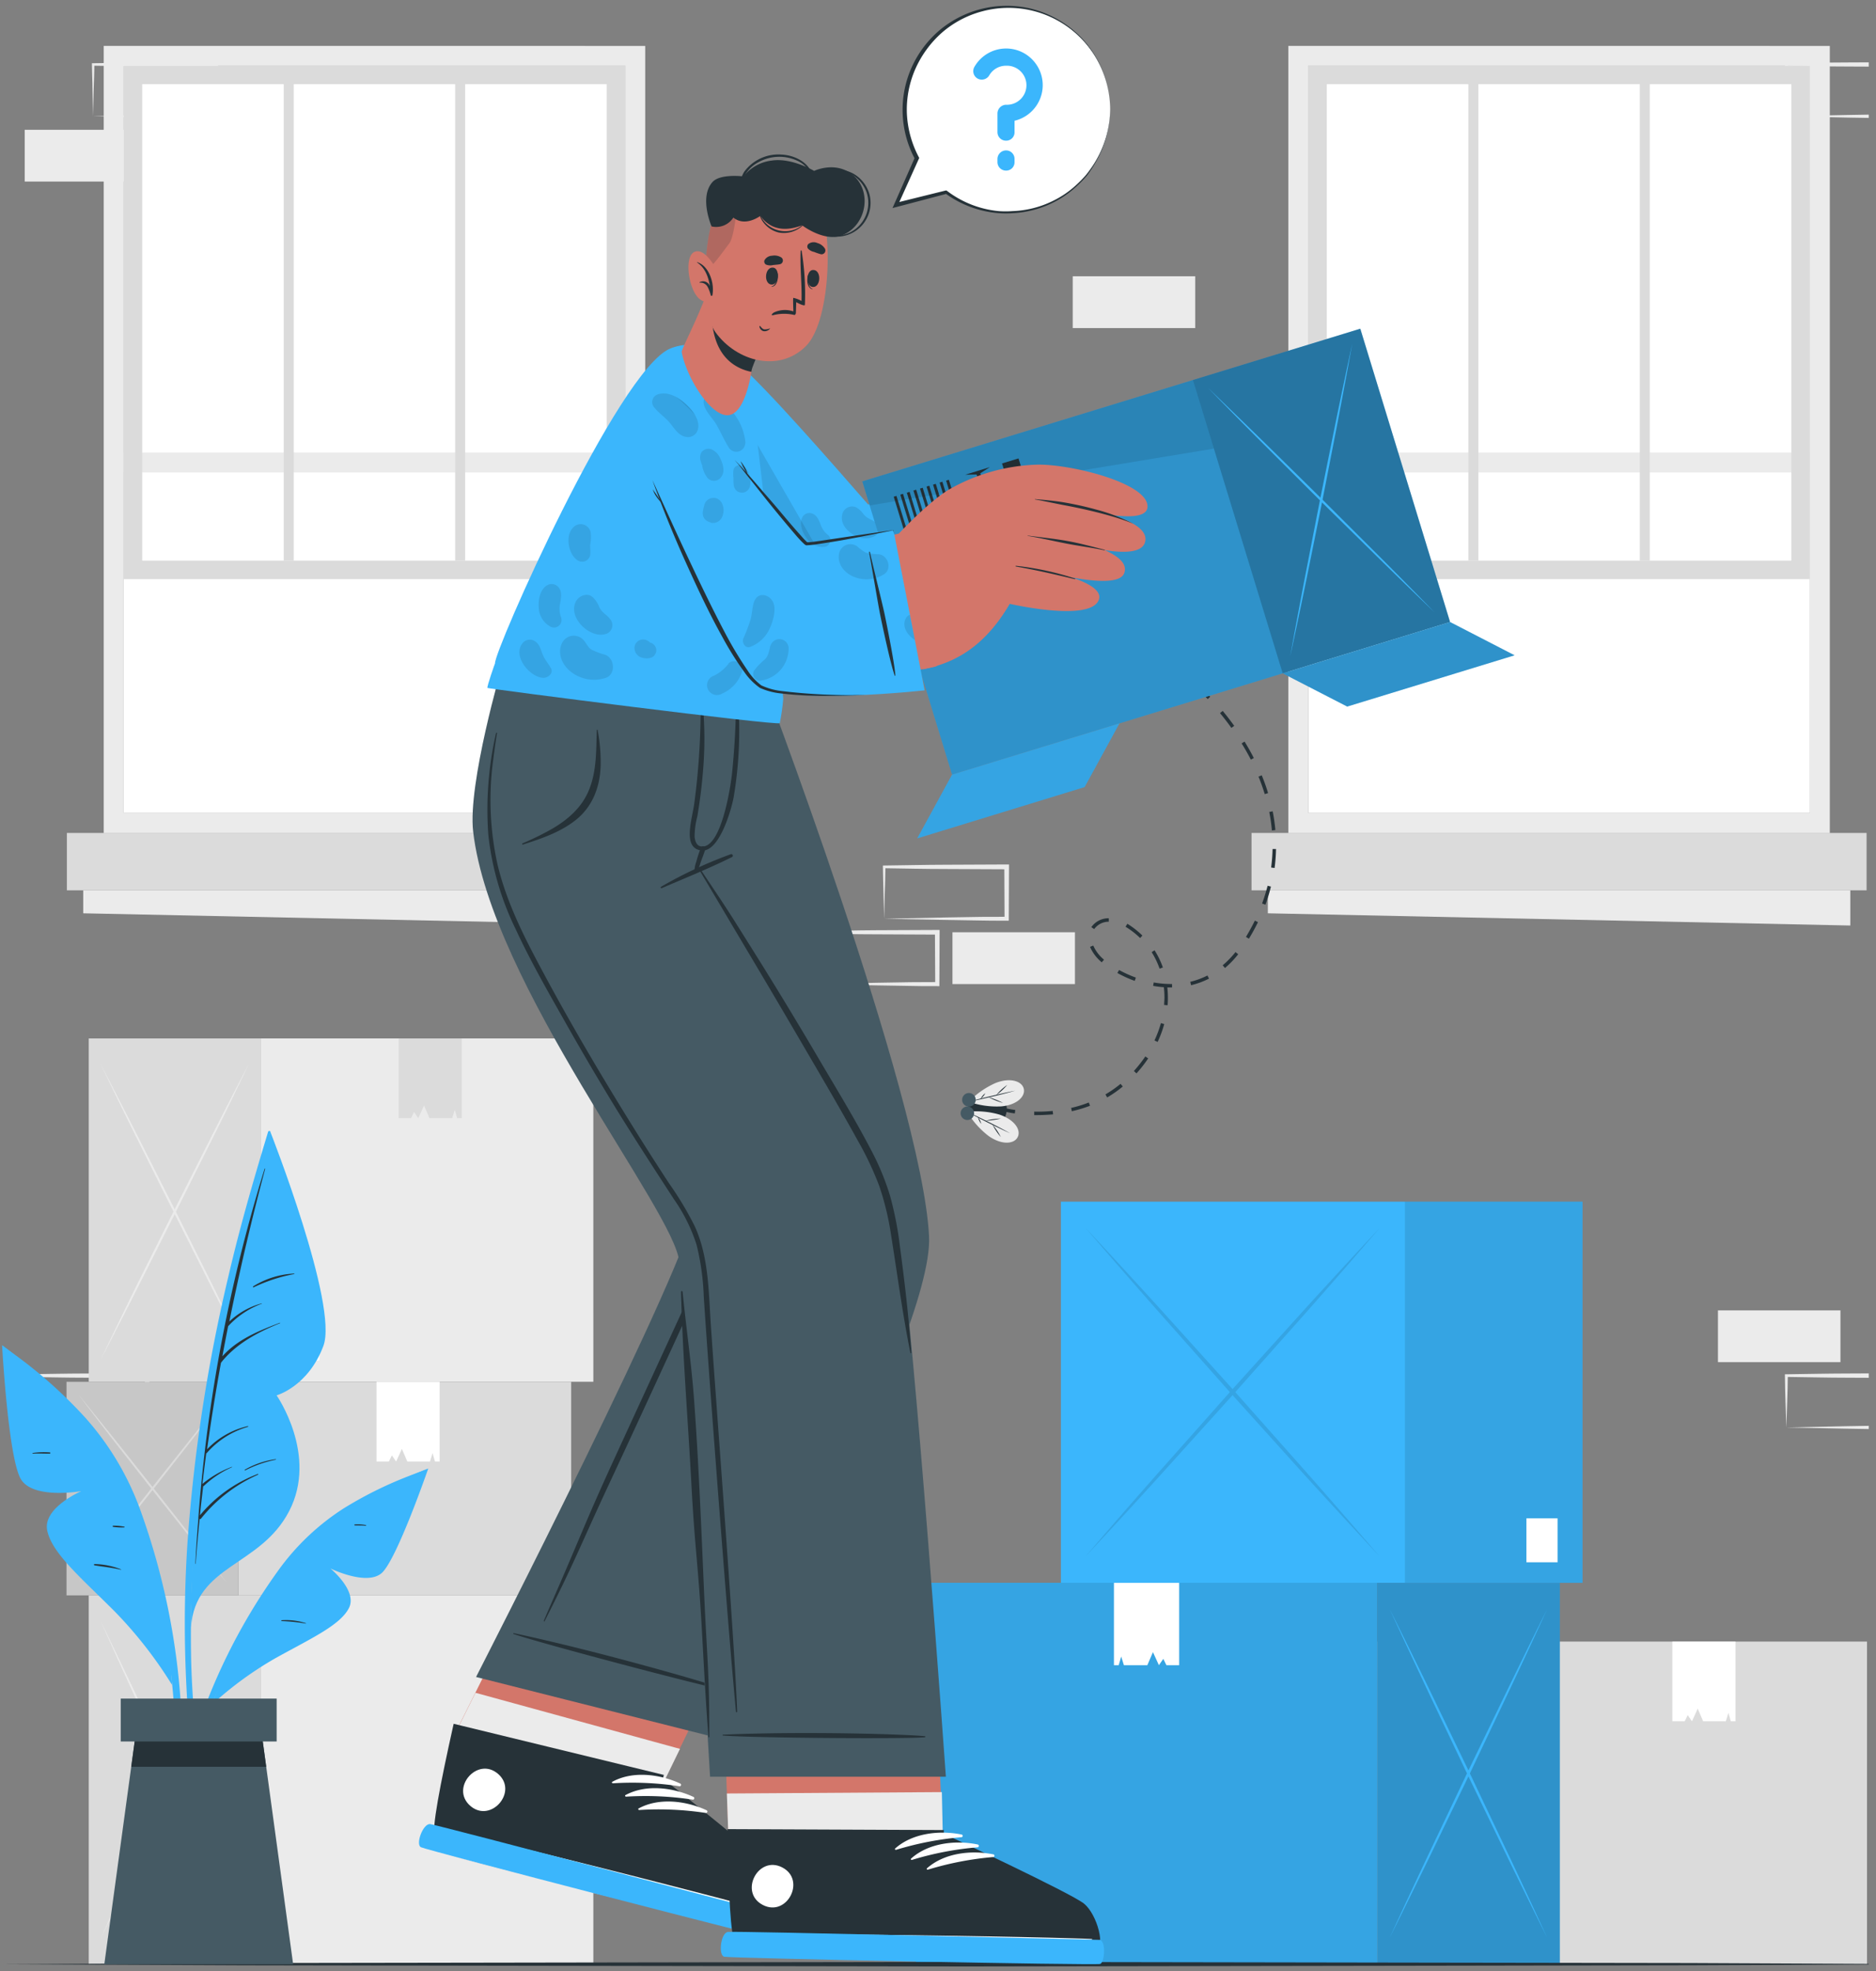 <svg width="400" height="420" viewBox="0 0 400 420" fill="none" xmlns="http://www.w3.org/2000/svg"><rect x="0" y="0" width="400" height="420" fill="#808080" stroke="none"/><g clip-path="url(#a)"><path d="M366.302 290.264h26.118v-11.036h-26.118zm14.58 13.916 13.167 -0.276 6.489 -0.109c2.16 -0.049 4.311 0 6.46 -0.06l-0.444 0.445v-11.036l0.493 0.493 -13.058 -0.06c-4.349 0 -8.709 -0.118 -13.058 -0.167l0.267 -0.265c0 1.804 -0.08 3.618 -0.129 5.453zm0 0 -0.178 -5.415c-0.049 -1.835 -0.118 -3.7 -0.127 -5.573v-0.345h0.276c4.349 -0.06 8.709 -0.158 13.058 -0.167l13.058 -0.06h0.493v0.493l-0.058 11.036v0.444h-0.435c-2.2 0 -4.409 0 -6.609 -0.049l-6.567 -0.107zm-192.364 -108.402 13.176 -0.276 6.48 -0.109c2.16 -0.049 4.311 0 6.46 -0.049l-0.444 0.435 -0.049 -11.036 0.493 0.493 -13.058 -0.06c-4.349 0 -8.709 -0.107 -13.058 -0.167l0.267 -0.265c0 1.804 -0.08 3.618 -0.129 5.464zm0 0 -0.138 -5.504c-0.049 -1.835 -0.109 -3.698 -0.127 -5.573v-0.267h0.275c4.351 -0.049 8.709 -0.156 13.06 -0.167l13.058 -0.058h0.493v0.493l-0.049 11.036v0.453h-0.435c-2.2 0 -4.409 0 -6.598 -0.058l-6.578 -0.109zm14.567 13.916h26.116v-11.036h-26.116zm-29.362 0 13.176 -0.276 6.491 -0.109c2.16 -0.049 4.3 0 6.449 -0.049l-0.433 0.435 -0.06 -11.036 0.493 0.493 -13.058 -0.06c-4.349 0 -8.698 -0.107 -13.058 -0.167l0.276 -0.265c0 1.804 -0.089 3.62 -0.127 5.464zm0 0 -0.138 -5.464c0 -1.835 -0.109 -3.7 -0.127 -5.573v-0.267h0.265c4.36 0 8.709 -0.156 13.058 -0.167l13.058 -0.058h0.504v0.493l-0.049 11.036v0.444h-0.444c-2.2 0 -4.409 0 -6.598 -0.06l-6.569 -0.107zm55.005 -139.785h26.116v-11.036h-26.116zM5.267 304.18l13.176 -0.276 6.491 -0.109c2.149 -0.049 4.3 0 6.449 -0.06l-0.435 0.445 -0.058 -11.036 0.493 0.493 -13.058 -0.06c-4.349 0 -8.709 -0.118 -13.058 -0.167l0.265 -0.265c0 1.804 -0.078 3.618 -0.127 5.453zm0 0 -0.138 -5.415c-0.049 -1.835 -0.109 -3.7 -0.127 -5.573v-0.345h0.265c4.349 -0.06 8.709 -0.158 13.058 -0.167l13.058 -0.06h0.493v11.973h-0.444c-2.2 0 -4.407 0 -6.598 -0.049l-6.569 -0.107zM19.836 24.776l13.176 -0.276 6.489 -0.109c2.16 -0.047 4.3 0 6.451 -0.058l-0.435 0.444 -0.06 -11.045 0.495 0.493 -13.058 -0.06c-4.351 0 -8.7 -0.118 -13.058 -0.167l0.275 -0.265c0 1.804 -0.087 3.618 -0.138 5.464zm0 0 -0.109 -5.464c0 -1.835 -0.109 -3.698 -0.127 -5.573v-0.265h0.265c4.358 -0.049 8.709 -0.158 13.058 -0.167l13.058 -0.06h0.504v0.484l-0.129 11.045v0.444h-0.444c-2.2 0 -4.409 0 -6.6 -0.058l-6.567 -0.109zm-14.569 13.916H31.382v-11.036H5.267zm375.615 -13.916 13.167 -0.276 6.489 -0.109c2.16 -0.047 4.311 0 6.46 -0.058l-0.444 0.444v-11.036l0.493 0.493 -13.058 -0.058c-4.349 0 -8.709 -0.118 -13.058 -0.167l0.267 -0.267c0 1.805 -0.08 3.62 -0.129 5.464zm0 0 -0.178 -5.464c-0.049 -1.835 -0.118 -3.698 -0.127 -5.573v-0.265h0.276c4.349 -0.049 8.709 -0.158 13.058 -0.167l13.058 -0.06h0.493v0.484l-0.029 11.045v0.444h-0.435c-2.198 0 -4.409 0 -6.607 -0.058l-6.569 -0.109zM126.509 339.962H55.549v78.576h70.964z" fill="#EBEBEB"/><path d="M18.92 418.549h36.64v-78.587H18.92z" fill="#DBDBDB"/><path d="M21.433 413.173q4.082 -8.384 8.067 -16.767l7.978 -16.993 7.891 -16.975a1041.818 1041.818 0 0 0 7.733 -17.062 1578.182 1578.182 0 0 0 -8.067 16.816l-7.949 16.904 -7.891 16.975a1343.636 1343.636 0 0 0 -7.764 17.102" fill="#EBEBEB"/><path d="M21.433 345.376a1661.818 1661.818 0 0 0 7.733 17.062l7.891 16.975 7.949 16.905a1507.273 1507.273 0 0 0 8.067 16.765 1812.727 1812.727 0 0 0 -7.733 -17.062l-7.891 -16.975 -7.949 -16.904a2429.091 2429.091 0 0 0 -8.067 -16.767m105.076 -124.093H55.549v73.162h70.964z" fill="#EBEBEB"/><path d="M18.92 294.455h36.64v-73.171H18.92zm66.089 -56.187h2.633l0.642 -1.313 0.907 1.313 1.222 -2.693 1.164 2.693h4.835l0.551 -1.795 0.513 1.795h0.987v-16.984h-13.455z" fill="#DBDBDB"/><path d="M21.433 289.789a1172.727 1172.727 0 0 0 8.067 -15.682l7.949 -15.78 7.891 -15.78a823.636 823.636 0 0 0 7.733 -15.889 1460 1460 0 0 0 -8.067 15.662l-7.951 15.731 -7.891 15.78q-3.904 7.982 -7.731 15.958" fill="#EBEBEB"/><path d="M21.433 226.698a1543.636 1543.636 0 0 0 7.733 15.849l7.891 15.78 7.949 15.78a1241.818 1241.818 0 0 0 8.067 15.662 1663.636 1663.636 0 0 0 -7.733 -15.887l-7.891 -15.782 -7.949 -15.731a1674.545 1674.545 0 0 0 -8.067 -15.671" fill="#EBEBEB"/><path d="M60.224 289.907h7.88v-7.88h-7.88z" fill="#fff"/><path d="M121.787 294.455h-70.964v45.507h70.964z" fill="#DBDBDB"/><path d="M14.184 339.962h36.64V294.455H14.184z" fill="#C7C7C7"/><path d="M80.282 311.438h2.633l0.642 -1.311 0.907 1.311 1.222 -2.693 1.164 2.693h4.833l0.544 -1.795 0.522 1.795h0.987v-16.984h-13.455z" fill="#fff"/><path d="M16.709 337.229a694.545 694.545 0 0 0 8.067 -9.951l7.949 -10 7.891 -10.051a1265.455 1265.455 0 0 0 7.722 -10.1 801.818 801.818 0 0 0 -8.067 9.953l-7.949 10.009 -7.891 10.042a1876.364 1876.364 0 0 0 -7.722 10.098" fill="#DBDBDB"/><path d="M16.709 297.158a1150.909 1150.909 0 0 0 7.733 10.098l7.891 10.051 7.949 10a509.091 509.091 0 0 0 8.047 9.922q-3.818 -5.067 -7.722 -10.098l-7.891 -10.04 -7.949 -10.011a1394.545 1394.545 0 0 0 -8.058 -9.922m381.375 52.647h-70.962v68.744h70.962z" fill="#DBDBDB"/><path d="M290.489 418.549h36.64v-68.744h-36.64z" fill="#C7C7C7"/><path d="M356.578 366.789h2.633l0.642 -1.313 0.907 1.313 1.224 -2.693 1.164 2.693h4.833l0.551 -1.805 0.515 1.805h0.985v-16.984h-13.453z" fill="#fff"/><path d="M293.005 414.456a1467.273 1467.273 0 0 0 8.067 -15.031l7.951 -15.111 7.889 -15.169a874.545 874.545 0 0 0 7.724 -15.247 1876.364 1876.364 0 0 0 -8.069 15.031l-7.949 15.1 -7.84 15.178a2852.727 2852.727 0 0 0 -7.773 15.249" fill="#DBDBDB"/><path d="M293.005 353.898q3.836 7.644 7.733 15.247l7.84 15.169 7.951 15.111a1467.273 1467.273 0 0 0 8.067 15.031 1360 1360 0 0 0 -7.724 -15.249l-7.889 -15.178 -7.949 -15.1a1112.727 1112.727 0 0 0 -8.029 -15.031" fill="#DBDBDB"/><path d="M274.698 9.785v167.765h115.453V9.787zm111.193 163.455h-106.933V13.998h106.933z" fill="#EBEBEB"/><path d="M385.891 13.996h-106.933v159.245h106.933z" fill="#fff"/><path d="M278.96 100.682h106.933V96.418h-106.933z" fill="#EBEBEB"/><path d="M266.849 189.722h131.145v-12.229h-131.145z" fill="#DBDBDB"/><path d="m270.329 194.615 124.193 2.604v-7.496h-124.193z" fill="#EBEBEB"/><path d="M278.958 13.996h106.933v109.407h-106.933zm102.987 3.945h-99.042v101.518h99.042z" fill="#DBDBDB"/><path d="M351.765 13.996H349.636v105.464h2.129zm-36.549 0h-2.131v105.464h2.131z" fill="#DBDBDB"/><path d="M22.115 9.785v167.765h115.455V9.787zm111.193 163.455H26.375V13.998H133.309z" fill="#EBEBEB"/><path d="M133.309 13.996H26.373v159.245H133.309z" fill="#fff"/><path d="M26.373 100.682h106.933V96.418H26.373z" fill="#EBEBEB"/><path d="M14.262 189.722h131.145v-12.229H14.262z" fill="#DBDBDB"/><path d="m17.745 194.615 124.193 2.604v-7.496H17.745z" fill="#EBEBEB"/><path d="M26.375 13.996H133.309v109.407H26.375zm102.987 3.945H30.32v101.518H129.364z" fill="#DBDBDB"/><path d="M99.178 13.996h-2.129v105.464h2.129zm-36.549 0h-2.131v105.464h2.131z" fill="#DBDBDB"/><path d="M293.625 337.278h-98.311v81.231h98.311z" fill="#3BB6FC"/><path opacity=".1" d="M293.625 337.278h-98.311v81.231h98.311z" fill="#000"/><path d="M332.584 337.289h-38.958v81.231h38.958z" fill="#3BB6FC"/><path opacity=".2" d="M332.584 337.289h-38.958v81.231h38.958z" fill="#000"/><path d="M329.891 412.916a2083.636 2083.636 0 0 1 -8.571 -17.378l-8.453 -17.476 -8.344 -17.545a2170.909 2170.909 0 0 1 -8.216 -17.635 1789.091 1789.091 0 0 1 8.58 17.378l8.444 17.476 8.344 17.545a1583.636 1583.636 0 0 1 8.216 17.635" fill="#3BB6FC"/><path d="M329.891 342.882a1458.182 1458.182 0 0 1 -8.216 17.635l-8.344 17.545 -8.444 17.476q-4.249 8.711 -8.58 17.378 4.073 -8.875 8.216 -17.635l8.344 -17.545 8.453 -17.467q4.249 -8.727 8.571 -17.387" fill="#3BB6FC"/><path d="M251.422 354.835h-2.722l-0.66 -1.351 -0.938 1.351 -1.273 -2.78 -1.193 2.78h-5l-0.573 -1.853 -0.533 1.853h-1.015v-17.545h13.905z" fill="#fff"/><path d="M299.555 256.06h-73.351v81.22h73.351zm37.873 0h-37.873v81.229h37.873z" fill="#3BB6FC"/><path opacity=".1" d="M337.427 256.06h-37.873v81.229h37.873z" fill="#000"/><g opacity=".1" fill="#000"><path d="M294.18 331.687a2180 2180 0 0 1 -16.018 -17.378l-15.809 -17.516 -15.575 -17.545a1761.818 1761.818 0 0 1 -15.345 -17.635 1845.455 1845.455 0 0 1 16.016 17.387l15.782 17.467 15.573 17.545a1800 1800 0 0 1 15.376 17.675"/><path d="M294.18 261.651a1487.273 1487.273 0 0 1 -15.345 17.635l-15.575 17.507 -15.78 17.476a1394.545 1394.545 0 0 1 -16.016 17.378 1487.273 1487.273 0 0 1 15.345 -17.635l15.544 -17.505 15.782 -17.467q7.958 -8.731 16.045 -17.389"/></g><path d="M332.102 323.54h-6.638v9.371h6.638z" fill="#fff"/><path d="m0.444 418.549 51.424 -0.247 51.425 -0.078 102.838 -0.167 102.84 0.167 51.424 0.078 51.425 0.247 -51.425 0.236 -51.424 0.089 -102.84 0.167 -102.838 -0.167 -51.425 -0.089zM245.305 138.791a76.364 76.364 0 0 0 -1.656 -1.036l0.384 -0.642 1.678 1.055zm-24.082 98.825h-0.709v-0.74q1.976 0.044 3.945 -0.149l0.078 0.74c-1.075 0.08 -2.2 0.149 -3.315 0.149m7.318 -0.809 -0.158 -0.72q1.927 -0.436 3.769 -1.155l0.265 0.691q-1.895 0.727 -3.876 1.164zm7.525 -2.958 -0.364 -0.642a24.545 24.545 0 0 0 3.224 -2.249l0.475 0.562q-1.569 1.309 -3.335 2.338zm6.244 -5.129 -0.542 -0.504q1.327 -1.462 2.435 -3.096l0.613 0.415a28.182 28.182 0 0 1 -2.505 3.205zm4.516 -6.696 -0.671 -0.316q0.845 -1.784 1.373 -3.689l0.709 0.198a23.636 23.636 0 0 1 -1.411 3.816zm2.131 -7.813 -0.74 -0.058c0 -0.533 0.069 -1.076 0.069 -1.598a20 20 0 0 0 -0.127 -2.189 20 20 0 0 1 -2.289 -0.287l0.129 -0.729c1.204 0.218 2.425 0.329 3.649 0.335h0.256v0.74h-1.005q0.118 1.073 0.118 2.151c0.009 0.533 -0.02 1.095 -0.06 1.647zm5 -4.28 -0.167 -0.72a16.364 16.364 0 0 0 3.66 -1.342l0.335 0.662a17.273 17.273 0 0 1 -3.827 1.409zm-12.013 -0.916a25.455 25.455 0 0 1 -3.698 -1.678l0.365 -0.64q1.724 0.953 3.58 1.616zm5.307 -2.605a17.636 17.636 0 0 0 -1.696 -3.52l0.62 -0.395c0.731 1.151 1.327 2.382 1.776 3.669zm13.925 -0.156 -0.473 -0.564q1.504 -1.269 2.731 -2.811l0.573 0.464c-0.842 1.073 -1.791 2.058 -2.831 2.94zm-26.275 -1.184 -0.207 -0.198a8.909 8.909 0 0 1 -2.278 -3.105l0.691 -0.276a8.182 8.182 0 0 0 2.091 2.84l0.196 0.178zm31.393 -5.04 -0.631 -0.385c0.691 -1.144 1.333 -2.318 1.895 -3.471l0.671 0.325a43.636 43.636 0 0 1 -1.935 3.531m-23.196 -0.149a17.636 17.636 0 0 0 -2.958 -2.307l-0.149 -0.098 0.385 -0.631 0.158 0.098c1.098 0.695 2.12 1.504 3.047 2.416zm-9.795 -1.902 -0.611 -0.415a4.491 4.491 0 0 1 3.727 -1.895v0.74a3.818 3.818 0 0 0 -3.116 1.569m36.493 -5.198 -0.691 -0.256q0.687 -1.86 1.175 -3.778l0.709 0.178a34.545 34.545 0 0 1 -1.182 3.856zm1.973 -7.822 -0.74 -0.098q0.264 -1.964 0.305 -3.945h0.74a36.364 36.364 0 0 1 -0.305 4.044m-0.573 -7.989a38.182 38.182 0 0 0 -0.562 -3.945l0.731 -0.145q0.385 1.982 0.571 3.993zm-1.527 -7.751a41.818 41.818 0 0 0 -1.333 -3.738l0.691 -0.276c0.513 1.253 0.985 2.535 1.351 3.796zm-2.96 -7.349a45.455 45.455 0 0 0 -1.973 -3.462l0.631 -0.384c0.711 1.153 1.382 2.336 1.973 3.509zm-4.153 -6.764a54.545 54.545 0 0 0 -2.425 -3.147l0.573 -0.473c0.858 1.035 1.685 2.109 2.455 3.184zm-5.049 -6.136a50.909 50.909 0 0 0 -2.811 -2.811l0.504 -0.542a49.091 49.091 0 0 1 2.84 2.849zm-5.789 -5.455a65.455 65.455 0 0 0 -3.116 -2.455l0.433 -0.593a58.182 58.182 0 0 1 3.156 2.485zm-35.34 93.745a18.182 18.182 0 0 1 -1.973 -0.355l0.178 -0.72s0.709 0.178 1.893 0.345z" fill="#263238"/><path d="M206.429 235.791c-0.464 3.945 7.595 6.155 8.205 0.985s-7.742 -4.96 -8.205 -0.985" fill="#263238"/><path d="M216.982 242.32c-0.751 1.489 -3.404 1.696 -6.145 -0.216a18.364 18.364 0 0 1 -4.635 -5.198 18.182 18.182 0 0 1 6.904 0.602c3.244 1.095 4.665 3.304 3.876 4.813" fill="#EBEBEB"/><path d="M206.233 236.905c1.558 0.7 3.087 1.46 4.615 2.209 1.529 0.749 3.038 1.547 4.527 2.376 -1.558 -0.7 -3.087 -1.46 -4.615 -2.209a100 100 0 0 1 -4.527 -2.376" fill="#263238"/><path d="M213.389 242.291a13.273 13.273 0 0 1 -1.795 -2.684 14.545 14.545 0 0 1 0.987 1.293q0.449 0.669 0.807 1.391m-3.313 -3.462q0.815 -0.213 1.647 -0.336 0.842 -0.118 1.687 -0.147a17.091 17.091 0 0 1 -3.335 0.484m-0.858 0.651a3.727 3.727 0 0 1 -0.709 -1.44c0.34 0.422 0.582 0.913 0.709 1.44" fill="#263238"/><path d="M218.285 231.993c-0.385 -1.627 -2.911 -2.435 -6.016 -1.213a18.364 18.364 0 0 0 -5.722 3.995c2.218 0.767 4.562 1.104 6.904 0.987 3.325 -0.276 5.227 -2.091 4.835 -3.769" fill="#EBEBEB"/><path d="M206.547 234.775c1.676 -0.315 3.344 -0.709 5.002 -1.095a101.818 101.818 0 0 0 4.931 -1.262c-1.667 0.315 -3.335 0.709 -4.991 1.095a109.091 109.091 0 0 0 -4.942 1.262" fill="#263238"/><path d="M214.764 231.185a14.545 14.545 0 0 0 -1.233 0.985q-0.589 0.553 -1.115 1.164 0.651 -0.451 1.233 -0.985 0.591 -0.551 1.115 -1.164m-4.044 2.602c1 0.522 2.051 0.935 3.136 1.235a15.455 15.455 0 0 0 -3.136 -1.235m-0.642 -0.827q-0.324 0.24 -0.582 0.553a3.636 3.636 0 0 0 -0.444 0.68q0.322 -0.247 0.582 -0.562 0.269 -0.304 0.444 -0.671" fill="#263238"/><path d="M206.429 235.791a1.442 1.442 0 0 1 1.204 1.869 1.455 1.455 0 0 1 -1.249 0.996 1.455 1.455 0 0 1 -1.4 -0.773 1.455 1.455 0 0 1 -0.153 -0.82 1.455 1.455 0 0 1 1.598 -1.273" fill="#455A64"/><path d="M206.762 232.92a1.455 1.455 0 0 1 0.965 0.54 1.427 1.427 0 0 1 0.129 1.6 1.455 1.455 0 0 1 -1.429 0.731 1.436 1.436 0 0 1 -1.267 -1.604 1.445 1.445 0 0 1 1.602 -1.267" fill="#455A64"/><path d="M117.364 328.66S96.34 370.764 96.327 370.764c-1.736 8.689 -3.096 16.353 -3.442 20.376a0.182 0.182 0 0 0 0 0.069c-0.182 0.933 -0.145 1.895 0.109 2.811a0.182 0.182 0 0 0 0 0.069c2.236 2.269 71.336 18.178 73.971 17.92s2.071 -7.682 -0.12 -10.435c-2.189 -2.751 -25.927 -20.711 -25.927 -20.711l20.553 -42.173z" fill="#D3766A"/><path d="M165.922 412.049c-2.595 0.256 -70.658 -15.662 -72.887 -17.92a0.182 0.182 0 0 1 0 -0.069 6.091 6.091 0 0 1 -0.118 -2.811 0.091 0.091 0 0 1 0 -0.069c0.336 -4.024 1.707 -11.687 3.433 -20.387l5.031 -10.078 43.602 11.953 -4.024 8.265s22.685 17.92 24.884 20.711c2.2 2.791 2.684 10.16 0.08 10.405" fill="#EBEBEB"/><path d="M166.867 410.944c-2.633 0.198 -71.9 -17.456 -74.109 -19.804 -0.849 -0.878 1.135 -11.125 3.885 -23.435l0.089 -0.384 44.818 10.898 -0.209 0.749s23.484 18.62 25.644 21.462c2.16 2.84 2.505 10.325 -0.118 10.513" fill="#263238"/><path d="M166.76 408.055c-11.6 -3.255 -58.704 -15.325 -70.42 -17.673 -0.098 0 -0.118 0.049 0 0.078 11.431 3.482 58.635 15.169 70.4 17.753 0.227 0.089 0.267 -0.089 0.02 -0.158m-21.702 -27.991c-4.378 -2.031 -10.178 -2.762 -14.516 -0.375 -0.169 0.089 0 0.325 0.116 0.316a66.727 66.727 0 0 1 14.233 0.631 0.309 0.309 0 0 0 0.313 -0.22 0.309 0.309 0 0 0 -0.145 -0.353m2.805 2.842c-4.369 -2.022 -10.169 -2.753 -14.518 -0.376 -0.167 0.089 0 0.325 0.127 0.325a66.182 66.182 0 0 1 14.233 0.633q0.113 0.007 0.204 -0.053a0.309 0.309 0 0 0 -0.045 -0.529m2.809 2.849c-4.382 -2.031 -10.18 -2.762 -14.52 -0.384 -0.167 0.098 0 0.335 0.129 0.325a66.545 66.545 0 0 1 14.222 0.631 0.309 0.309 0 0 0 0.195 -0.055 0.309 0.309 0 0 0 -0.027 -0.518" fill="#fff"/><path d="M168.553 408.735c1.115 0.789 -0.216 4.884 -1.193 4.991s-76.418 -19.478 -77.611 -20.1 0.444 -5.098 1.973 -4.931 76.831 20.04 76.831 20.04" fill="#3BB6FC"/><path d="M106.191 377.993c-4.378 -3.787 -10.276 3.018 -5.916 6.816 4.358 3.796 10.305 -3.018 5.916 -6.816" fill="#fff"/><path d="m101.505 357.349 50.536 12.744s47.105 -85.007 46.051 -106.616c-1.451 -29.805 -36.444 -121.451 -36.444 -121.451H119.753s27.802 99.073 28.187 115.74c0.167 8.718 -46.435 99.584 -46.435 99.584" fill="#455A64"/><path d="M154.204 359.835c-2.691 -1.075 -26.745 -8.018 -44.696 -11.835a0.091 0.091 0 0 0 -0.049 0.036 0.091 0.091 0 0 0 0 0.115q0.018 0.025 0.047 0.036c5.653 1.973 41.316 11.371 44.66 11.835 0.078 0.031 0.158 -0.107 0.038 -0.187m-2.791 -123.353a1432.727 1432.727 0 0 0 -10.653 -41.789c-3.747 -13.856 -7.762 -27.842 -12.171 -41.591 -0.533 -1.687 -1.095 -3.353 -1.636 -5.031a0.209 0.209 0 0 0 -0.262 -0.142 0.211 0.211 0 0 0 -0.144 0.262c3.945 13.698 7.891 27.369 11.629 41.116a1500 1500 0 0 1 10.651 41.424c0.84 3.433 1.658 6.855 2.456 10.298a92.727 92.727 0 0 1 2.151 10.72 27.818 27.818 0 0 1 -0.7 10.316 58.182 58.182 0 0 1 -3.72 9.607q-9.064 19.676 -18.116 39.362c-6.036 13.156 -7.013 16.155 -12.822 29.42 -0.72 1.647 -1.44 3.295 -2.131 4.933 0 0.107 0.109 0.205 0.167 0.087 6.609 -12.998 7.624 -16.125 13.809 -29.36 6.182 -13.236 12.327 -26.631 18.462 -39.955 2.764 -6.016 6.007 -12.151 6.422 -18.878 0.415 -7.022 -1.796 -14.064 -3.393 -20.8" fill="#263238"/><path d="m153.702 345.307 1.618 46.355c0.265 8.878 0.649 16.64 1.231 20.635a6.182 6.182 0 0 0 0.729 2.78l0.06 0.06c2.693 1.705 73.596 1.667 76.073 0.827 2.475 -0.838 0.285 -7.938 -2.465 -10.138s-29.915 -14.32 -29.915 -14.32l-2.062 -46.307z" fill="#D3766A"/><path d="m154.982 382.175 0.335 9.518c0.265 8.876 0.651 16.638 1.233 20.633a0.182 0.182 0 0 0 0 0.069 11.818 11.818 0 0 0 0.729 2.713l0.06 0.058c2.691 1.707 73.596 1.667 76.071 0.829 2.476 -0.838 0.285 -7.94 -2.465 -10.138 -2.751 -2.2 -29.915 -14.322 -29.915 -14.322l-0.207 -9.655z" fill="#EBEBEB"/><path d="M233.449 415.916c-2.505 0.798 -73.971 -0.307 -76.673 -2.082 -0.987 -0.66 -1.48 -11.076 -1.658 -23.671v-0.395l46.12 0.198v0.789s27.171 12.653 29.924 14.913c2.751 2.258 4.802 9.476 2.287 10.247" fill="#263238"/><path d="M232.691 413.173c-12.042 -0.482 -60.665 -1.291 -72.609 -0.847 -0.098 0 -0.098 0.069 0 0.069 11.924 0.74 60.558 1.164 72.609 0.985 0.247 -0.058 0.256 -0.207 0 -0.207m-27.604 -22.24c-4.725 -0.985 -10.544 -0.325 -14.213 2.958 -0.149 0.129 0 0.325 0.196 0.287a67.273 67.273 0 0 1 13.985 -2.693 0.291 0.291 0 0 0 0.144 -0.102 0.291 0.291 0 0 0 0.018 -0.335 0.291 0.291 0 0 0 -0.131 -0.116m3.389 2.111c-4.735 -0.987 -10.544 -0.316 -14.213 3.007 -0.147 0.129 0 0.325 0.189 0.276a66.727 66.727 0 0 1 13.995 -2.682 0.309 0.309 0 0 0 0.205 -0.489 0.309 0.309 0 0 0 -0.176 -0.113m3.385 2.12c-4.724 -0.985 -10.533 -0.325 -14.211 2.958 -0.138 0.129 0 0.325 0.196 0.287a67.273 67.273 0 0 1 13.985 -2.693 0.291 0.291 0 0 0 0.144 -0.102 0.291 0.291 0 0 0 0.062 -0.164 0.291 0.291 0 0 0 -0.044 -0.171 0.291 0.291 0 0 0 -0.133 -0.116" fill="#fff"/><path d="M234.582 413.371c1.273 0.513 0.927 4.802 0 5.127 -0.925 0.325 -78.902 -1.222 -80.175 -1.538s-0.758 -5.06 0.789 -5.285c1.549 -0.227 79.385 1.696 79.385 1.696" fill="#3BB6FC"/><path d="M166.798 397.935c-5.14 -2.673 -9.302 5.316 -4.153 7.989s9.3 -5.316 4.153 -7.989" fill="#fff"/><path d="M161.125 141.945c-0.187 0.86 -10.633 42.155 -11.935 42.924 -1.478 0.878 37.953 53.931 42.627 79.978 2.958 16.658 9.864 113.756 9.864 113.756H151.4s-4.931 -82.462 -6.567 -109.635c-0.642 -10.544 -40.191 -59.285 -43.949 -91.782 -1.184 -10.238 6.175 -35.28 6.175 -35.28z" fill="#455A64"/><path d="M150.127 339.371c-0.591 -13.66 -1.133 -27.351 -2.129 -40.991 -0.564 -7.733 -1.667 -15.218 -2.436 -22.92 0 -0.405 -0.364 -0.504 -0.355 -0.089 0.355 13.718 1.489 27.289 2.218 41 0.731 13.709 1.431 16.904 2.209 30.575 0.435 7.731 0.818 15.464 1.42 23.187q0.011 0.029 0.036 0.049t0.058 0.018a0.182 0.182 0 0 0 0.058 -0.018 0.182 0.182 0 0 0 0.036 -0.049c0.029 -13.729 -0.515 -17.053 -1.116 -30.762m41.742 -73.873a72.727 72.727 0 0 0 -2.091 -10.682 54.545 54.545 0 0 0 -4.073 -9.813c-3.424 -6.569 -7.318 -12.922 -11.076 -19.302a923.636 923.636 0 0 0 -11.636 -19.273 2581.818 2581.818 0 0 0 -6.718 -10.72c-2.287 -3.6 -4.704 -7.131 -7.062 -10.682a0.133 0.133 0 0 0 -0.242 0.038 0.127 0.127 0 0 0 0.015 0.1c3.847 6.451 7.655 12.911 11.5 19.36a2758.182 2758.182 0 0 1 11.422 19.391c3.787 6.469 7.465 12.742 11.036 19.213a67.273 67.273 0 0 1 4.527 9.587 58.909 58.909 0 0 1 2.535 10.542c1.342 8.355 2.436 16.767 4.113 25.042q0.009 0.031 0.036 0.049a0.091 0.091 0 0 0 0.115 0 0.091 0.091 0 0 0 0.036 -0.049c-0.524 -7.613 -1.431 -15.238 -2.436 -22.802m5.384 104.485c-2.869 -0.375 -24.775 -1.135 -43.1 -0.345 -0.118 0 -0.109 0.178 0 0.187 5.967 0.524 39.707 0.76 43.071 0.365 0.089 -0.009 0.127 -0.187 0.029 -0.207" fill="#263238"/><path d="M155.755 182.049a93.636 93.636 0 0 0 -14.795 6.904 0.182 0.182 0 0 0 -0.089 0.093 0.182 0.182 0 0 0 0.005 0.129 0.182 0.182 0 0 0 0.093 0.087 0.182 0.182 0 0 0 0.127 -0.004c4.991 -2.149 10.091 -4.202 14.964 -6.618a0.333 0.333 0 1 0 -0.305 -0.591m1.507 -34.184c0 -0.169 -0.316 -0.207 -0.316 0a167.273 167.273 0 0 1 -0.836 16.687c-0.238 2.575 -2.309 16.767 -6.767 15.782 -0.749 -0.178 -1.125 -0.909 -1.244 -2.044 0.013 -1.473 0.213 -2.936 0.593 -4.358 0.493 -2.96 0.887 -5.918 1.145 -8.965a81.273 81.273 0 0 0 -0.18 -16.825 0.147 0.147 0 0 0 -0.285 0 154.545 154.545 0 0 1 -1.36 23.216c-0.564 3.698 -2.427 9.271 1.449 9.862s6.491 -8.747 6.964 -11.302c1.233 -7.284 1.515 -14.696 0.836 -22.055" fill="#263238"/><path d="M149.458 180.638q-0.593 1.447 -0.987 2.958a6.727 6.727 0 0 0 -0.413 2.416q0.005 0.053 0.042 0.091t0.087 0.049a0.164 0.164 0 0 0 0.176 -0.071c0.465 -0.725 0.815 -1.522 1.036 -2.356 0.345 -0.916 0.7 -1.815 0.985 -2.742a0.495 0.495 0 0 0 -0.927 -0.345m2.102 101.587c-0.473 -7.022 -0.444 -14.429 -3.433 -20.938a69.818 69.818 0 0 0 -5.464 -9.115 670.909 670.909 0 0 1 -6.036 -9.398c-7.891 -12.595 -15.504 -25.447 -22.436 -38.613 -3.345 -6.342 -6.422 -12.891 -8.098 -19.895a63.636 63.636 0 0 1 -0.918 -22.447c0.236 -1.864 0.495 -3.718 0.8 -5.573a0.109 0.109 0 0 0 -0.207 -0.049 73.455 73.455 0 0 0 -1.647 21.698 60.545 60.545 0 0 0 5.789 20.013c3.058 6.616 6.696 12.989 10.287 19.331a596.364 596.364 0 0 0 11.431 19.438c3.945 6.373 8.009 12.615 12.082 18.887a36 36 0 0 1 4.804 9.656c0.896 3.591 1.411 7.267 1.538 10.967 0.985 15.524 4.931 67.136 6.331 82.582q0.253 2.958 0.533 5.916a0.145 0.145 0 0 0 0.024 0.122 0.182 0.182 0 0 0 0.049 0.04q0.029 0.013 0.062 0.013a0.182 0.182 0 0 0 0.06 -0.013 0.182 0.182 0 0 0 0.049 -0.04 0.145 0.145 0 0 0 0.024 -0.122c-0.593 -15.504 -4.605 -66.987 -5.622 -82.462" fill="#263238"/><path d="M127.425 155.558c0 -0.109 -0.176 -0.069 -0.176 0 -0.149 4.309 0 8.767 -1.687 12.82 -1.518 3.738 -4.576 6.364 -8 8.325a61.818 61.818 0 0 1 -6.144 3.007c-0.147 0.069 -0.089 0.305 0.08 0.256 3.945 -1.262 8.018 -2.633 11.322 -5.276 3.531 -2.84 5.078 -6.953 5.247 -11.391a36.727 36.727 0 0 0 -0.642 -7.742" fill="#263238"/><path d="M149.311 85.305c5.642 17.318 20.88 46.818 26.324 50.378 4.824 3.145 27.518 -0.364 37.478 -2.762 3.709 -0.896 -4.635 -29.164 -8.589 -28.127 -4.745 1.242 -18.878 4.427 -19.904 3.638s-15.278 -18.345 -25.376 -28.68c-9.193 -9.36 -12.064 -0.996 -9.933 5.553" fill="#D3766A"/><path d="M210.933 133.14c1.904 -0.236 18.009 -0.987 25.396 -5 3.945 -2.142 14.015 -9.222 13.009 -11.767 -0.918 -2.318 -4.153 -1.055 -4.153 -1.055s4.449 -3.225 3.147 -6.44c-1.302 -3.216 -6.678 -0.8 -6.678 -0.8s4.329 -3.649 2.802 -6.756c-1.529 -3.105 -6.52 0.218 -6.52 0.218s4.113 -3.145 1.775 -5.178c-2.82 -2.447 -9.753 4.222 -14.438 5.778 -1.065 0.356 -22.053 5.662 -22.053 5.662z" fill="#D3766A"/><path d="M237.762 101.451c-5.109 4.882 -8.196 6.135 -15.022 7.515 -0.127 0 -0.118 0.236 0 0.218 6.805 -0.74 10.9 -1.756 15.249 -7.496 0.236 -0.285 0.009 -0.473 -0.227 -0.236m3.727 6.509c-5.751 4.615 -9.084 5.996 -16.125 7.969 -0.098 0 -0.06 0.207 0.049 0.187 7.062 -1.362 11.125 -2.465 16.264 -7.831 0.236 -0.236 0.078 -0.533 -0.187 -0.327m3.353 7.438c-5.918 4.064 -9.478 5.751 -16.56 6.785a0.127 0.127 0 0 0 -0.091 0.036 0.127 0.127 0 0 0 -0.036 0.091q0 0.055 0.036 0.091 0.038 0.038 0.091 0.038c7.329 -0.355 11.836 -2.416 16.638 -6.844 0.356 -0.276 0.287 -0.444 -0.078 -0.198" fill="#263238"/><path d="M197.718 108.709s5.867 -6.636 9.084 -8.984c3.215 -2.347 18.444 -6.687 19.567 -3.453 1.451 4.182 -6.844 8.413 -11.175 9.951 0 0 3.364 9.665 -1.973 13.985s-15.504 -11.5 -15.504 -11.5" fill="#D3766A"/><path d="M226.4 97.564c-1.431 4.764 -7.249 6.422 -11.344 8.225a0.418 0.418 0 0 0 -0.244 0.485 0.364 0.364 0 0 0 0.087 0.176c1.144 4.142 1.538 10.316 -1.362 13.807 -0.078 0.1 0.049 0.236 0.147 0.149 3.62 -3.315 3.72 -9.418 2.18 -13.878 4.231 -1.785 9.991 -3.709 10.573 -8.945 0.011 -0.018 -0.029 -0.018 -0.038 -0.018" fill="#263238"/><path d="m210.924 138.002 -7.436 -33.869 -18.405 3.345c-7.258 -8.316 -21.767 -24.935 -27.615 -29.925 -6.904 -5.858 -11.422 -1.46 -8.876 7.418 5.749 20.287 22.564 50.073 26.964 52.884 6.382 4.093 35.369 0.147 35.369 0.147" fill="#3BB6FC"/><path opacity=".1" d="M184.651 117.784a14.545 14.545 0 0 0 2.771 0.325c1.973 0.265 2.84 3.176 1.045 4.28a7.073 7.073 0 0 1 -6.351 0.544c-1.973 -0.771 -3.64 -2.684 -3.216 -4.933a2.467 2.467 0 0 1 3.945 -1.518q0.824 0.762 1.805 1.302m-5.091 -8.058c-0.709 3.355 4.48 6.233 7.133 4.449a1.8 1.8 0 0 0 0.549 -2.158 1.818 1.818 0 0 0 -0.48 -0.635c-0.78 -0.631 -1.431 -0.729 -2.12 -1.302a3.273 3.273 0 0 1 -0.633 -0.66 4.727 4.727 0 0 0 -1.469 -1.322 2.158 2.158 0 0 0 -2.978 1.627m-8.273 0.178c-1.065 1.391 -0.267 3.482 0.671 4.744a4.273 4.273 0 0 0 3.875 1.884 1.438 1.438 0 0 0 0.731 -2.525 4.545 4.545 0 0 1 -1.382 -1.716c-0.464 -1.045 -0.769 -2.396 -1.971 -2.849a1.691 1.691 0 0 0 -1.924 0.464m21.845 21.935c-1.391 2.811 2.84 6.005 5.405 5.455 0.858 -0.187 1.685 -1.313 0.927 -2.122 -0.613 -0.651 -1.342 -1.164 -1.915 -1.855 -0.7 -0.836 -1.084 -1.913 -2.18 -2.336a1.735 1.735 0 0 0 -2.238 0.858m-39.727 -34.471a3.818 3.818 0 0 0 -0.985 -1.193q0.827 2.12 1.745 4.251a5.818 5.818 0 0 0 -0.76 -3.058m5.493 -2.958a11.691 11.691 0 0 0 -2.722 -6.618c-1.182 -1.527 -3.235 -3.945 -5.404 -3.422a1.127 1.127 0 0 0 -0.789 1.084c-0.138 1.667 1.775 3.453 2.604 4.784 0.985 1.676 1.764 3.531 2.831 5.198a1.893 1.893 0 0 0 3.48 -1.036zm-0.64 10.602a1.8 1.8 0 0 0 1.656 -1.36 4.455 4.455 0 0 0 -0.147 -2.298 3.818 3.818 0 0 0 -0.987 -1.873 1.4 1.4 0 0 0 -2.307 0.678 6.364 6.364 0 0 0 0 1.736v0.749a4.545 4.545 0 0 0 0.118 1.105 1.745 1.745 0 0 0 1.667 1.253z" fill="#030402"/><path d="M204.482 135.044c-0.849 -1.973 -2.958 -10.731 -3.422 -12.909 -0.464 -2.182 -2.18 -11 -2.684 -13.236 0 -0.129 0.138 -0.2 0.167 -0.08 0.533 2.209 2.911 10.909 3.433 13.078 0.524 2.169 2.485 10.918 2.624 13.116l0.002 0.025 -0.009 0.022a0.055 0.055 0 0 1 -0.036 0.027 0.073 0.073 0 0 1 -0.047 -0.007 0.073 0.073 0 0 1 -0.027 -0.036" fill="#263238"/><path opacity=".1" d="M187.391 139.698c-5.178 0 -9.725 -0.493 -11.836 -1.844 -4.429 -2.86 -21.244 -32.547 -27.035 -52.875 -1.458 -5.091 -0.582 -8.72 1.727 -9.775z" fill="#000"/><path d="M103.931 146.593c0.127 0.187 61.673 8.076 62.333 7.505q0.524 -2.573 0.74 -5.189s-5.642 -67.007 -8.56 -70.942c-2.555 -3.433 -10.307 -5.918 -15.584 -3.678 -11.076 4.695 -37.596 64.56 -37.311 67.065 -0.02 -0.029 -1.776 5 -1.618 5.236" fill="#3BB6FC"/><path opacity=".1" d="M126.125 138.436a16.364 16.364 0 0 0 2.958 1.104c2.051 0.818 2.238 4.242 0 4.933a8 8 0 0 1 -7.102 -1.135c-1.973 -1.382 -3.244 -3.945 -2.18 -6.235a2.782 2.782 0 0 1 4.715 -0.591c0.553 0.642 0.889 1.491 1.609 1.924m-3.375 -10.189c-1.685 3.482 3.196 8.029 6.58 6.796a1.971 1.971 0 0 0 0.827 -3.038c-0.671 -0.898 -1.36 -1.184 -1.973 -1.973a3.636 3.636 0 0 1 -0.502 -0.898 5.636 5.636 0 0 0 -1.255 -1.835c-1.173 -1.133 -3.055 -0.335 -3.678 0.947m-5.7 -3.709c-1.844 0.691 -2.318 3.176 -2.18 4.933A4.818 4.818 0 0 0 117.455 133.582a1.618 1.618 0 0 0 2.2 -1.973 5.091 5.091 0 0 1 -0.316 -2.485c0.169 -1.262 0.673 -2.742 -0.167 -3.876a1.909 1.909 0 0 0 -2.12 -0.709m20.218 11.738a1.836 1.836 0 0 0 -1.973 1.567 2.145 2.145 0 0 0 1.529 2.278c0.673 0.222 1.4 0.222 2.073 0a1.545 1.545 0 0 0 0.798 -0.72 1.6 1.6 0 0 0 0.225 -1.065 1.727 1.727 0 0 0 -1.351 -1.418 1.091 1.091 0 0 0 -0.216 -0.218 2.055 2.055 0 0 0 -1.085 -0.424m-15.118 -23.8c-1.658 1.696 -0.987 5.553 0.907 6.855a1.753 1.753 0 0 0 2.8 -1.153q0.044 -0.585 0 -1.175c0 -0.424 -0.058 -0.691 0 -0.985a9.091 9.091 0 0 0 0.089 -2.555 2.169 2.169 0 0 0 -3.796 -0.987M111.449 137.018c-2.278 2.702 1.48 7.336 4.429 7.425 0.985 0 2.2 -0.985 1.587 -2.071 -0.493 -0.867 -1.155 -1.636 -1.587 -2.535 -0.533 -1.105 -0.662 -2.396 -1.745 -3.145a1.973 1.973 0 0 0 -2.684 0.325m54.413 -0.858a1.891 1.891 0 0 0 -1.558 1.418c-0.316 1.096 -0.355 2.073 -1.175 2.96a13.455 13.455 0 0 0 -2.367 2.396 1.455 1.455 0 0 0 1.322 2.111 6.818 6.818 0 0 0 4.409 -2.405c-0.196 -1.875 -0.395 -4.073 -0.622 -6.52zm-4.931 -8.138c-0.553 1.342 -0.455 2.862 -0.918 4.262q-0.611 1.927 -1.449 3.767c-0.415 0.887 0.415 2.287 1.489 1.815a7.418 7.418 0 0 0 4.004 -3.658c0.751 -1.549 1.578 -4.153 0.858 -5.8s-3.165 -2.367 -4.004 -0.424zm-5.622 13.444a8.909 8.909 0 0 1 -3.067 2.515 2.111 2.111 0 1 0 1.725 3.818 7.6 7.6 0 0 0 4.28 -4.795c0.464 -1.705 -1.844 -2.82 -2.958 -1.578zm-9.015 -48.327a2.182 2.182 0 0 0 2.564 -1.598c0.553 -2.12 -1.342 -4.3 -2.84 -5.622s-3.611 -2.525 -5.709 -1.844a1.727 1.727 0 0 0 -0.702 2.849c0.916 1.145 2.189 1.973 3.165 3.098 0.976 1.124 1.785 2.791 3.502 3.076zm7.564 8.373c0.829 -1.193 0.187 -2.958 -0.404 -4.091a3.636 3.636 0 0 0 -1.411 -1.5 1.836 1.836 0 0 0 -2.524 0.542 2.418 2.418 0 0 0 -0.12 1.795q0.127 0.465 0.336 0.898v0.167a6 6 0 0 0 1.164 2.584 1.873 1.873 0 0 0 2.958 -0.395m5.091 -7.062a11.691 11.691 0 0 0 -2.724 -6.618c-1.182 -1.527 -3.235 -3.945 -5.404 -3.422a1.127 1.127 0 0 0 -0.789 1.085c-0.138 1.667 1.775 3.451 2.604 4.782 0.985 1.678 1.764 3.533 2.831 5.2a1.893 1.893 0 0 0 3.431 -1.076zm-7.447 16.885c0.36 0.08 0.735 0.08 1.095 0 0.545 -0.167 1.009 -0.538 1.291 -1.036a3.636 3.636 0 0 0 0.385 -1.705 3.455 3.455 0 0 0 -0.444 -1.598l-0.325 -0.404 -0.435 -0.316a2.031 2.031 0 0 0 -2.898 1.302q-0.245 0.865 -0.345 1.756l0.089 0.542c0.067 0.273 0.204 0.524 0.393 0.731 0.298 0.345 0.7 0.582 1.145 0.68zm6.805 -6.282a1.8 1.8 0 0 0 1.656 -1.362 4.455 4.455 0 0 0 -0.147 -2.298 3.818 3.818 0 0 0 -0.987 -1.873 1.4 1.4 0 0 0 -2.307 0.68 6.364 6.364 0 0 0 0 1.736v0.749q-0.005 0.558 0.118 1.104a1.745 1.745 0 0 0 1.618 1.215z" fill="#030402"/><path d="M154.842 88.473c-3.756 -0.345 -8.569 -8.375 -9.487 -13.473 -0.058 -0.356 1.44 -3.325 3.087 -7.015 0.985 -2.238 2.051 -4.764 2.84 -7.131l13.651 8.591a40 40 0 0 0 -4.487 8.62 5.455 5.455 0 0 0 -0.218 0.987 1.818 1.818 0 0 1 0 0.167c-0.345 1.973 -1.745 9.587 -5.385 9.251" fill="#D3766A"/><path d="M160.229 79.073a1.818 1.818 0 0 1 0 0.167 10.909 10.909 0 0 1 -1.549 -0.425c-8.54 -3.076 -7.031 -14.28 -6.429 -17.378l3.402 2.151 9.32 5.918a39.636 39.636 0 0 0 -4.476 8.618 5.455 5.455 0 0 0 -0.267 0.947" fill="#263238"/><path d="M152.716 45.045c-2.822 5.078 -3.315 21.393 -0.187 25.722 4.516 6.273 13.589 8.718 19.34 2.958 5.573 -5.64 5.829 -26.915 2.2 -31.018 -5.365 -6.095 -17.191 -5.167 -21.353 2.338" fill="#D3766A"/><path d="M165.813 58.231s-0.091 0 -0.091 0.1c0 1.124 -0.196 2.405 -1.222 2.742v0.069c1.253 -0.138 1.491 -1.845 1.313 -2.909" fill="#263238"/><path d="M164.855 57.029c-1.807 -0.198 -2.073 3.413 -0.405 3.6s1.913 -3.433 0.404 -3.6m7.429 1.587s0.078 0.058 0.078 0.109c-0.127 1.113 -0.078 2.415 0.898 2.86v0.069c-1.233 -0.276 -1.273 -2.004 -0.976 -3.038" fill="#263238"/><path d="M173.378 57.531c1.804 0 1.656 3.62 0 3.62 -1.658 0 -1.52 -3.629 0 -3.618m-7.062 -1.235c-0.504 0.109 -0.987 0.118 -1.48 0.178a2.4 2.4 0 0 1 -1.538 -0.109 0.764 0.764 0 0 1 -0.307 -0.887 1.909 1.909 0 0 1 1.636 -0.987c0.684 -0.131 1.389 0.004 1.975 0.376a0.807 0.807 0 0 1 -0.285 1.429m8.678 -2.129a12.727 12.727 0 0 1 -1.411 -0.484 2.364 2.364 0 0 1 -1.342 -0.76 0.764 0.764 0 0 1 0.109 -0.927 1.873 1.873 0 0 1 1.913 -0.216c0.667 0.182 1.244 0.604 1.618 1.182a0.818 0.818 0 0 1 -0.887 1.205m-10.004 12.958a9.455 9.455 0 0 1 4.418 0c0.127 0 0.256 -0.255 0.287 -0.375l0.078 -2.367c0.305 0.178 1.844 0.987 1.844 0.553a56.364 56.364 0 0 0 -0.7 -11.5 0.109 0.109 0 0 0 -0.104 -0.076 0.109 0.109 0 0 0 -0.104 0.076c-0.158 3.56 0.296 7.111 0.187 10.691a6.545 6.545 0 0 0 -1.735 -0.66c-0.127 0 0 2.515 0 2.891a5.509 5.509 0 0 0 -4.144 0.225c-0.513 0.325 -0.72 0.758 -0.029 0.542m-2.916 2.347c0.247 0.276 0.493 0.651 0.887 0.709a2.909 2.909 0 0 0 1.215 -0.205s0.069 0 0 0.058a1.473 1.473 0 0 1 -1.44 0.515 1.182 1.182 0 0 1 -0.809 -0.987c0.018 -0.109 0.109 -0.127 0.147 -0.089" fill="#263238"/><path opacity=".2" d="M157.476 39.867c-0.149 2.535 -0.751 10.395 -1.973 11.993 -1.224 1.598 -3.807 5.316 -5.12 5.918 0.178 -5.236 0.987 -10.218 2.338 -12.822a13.382 13.382 0 0 1 4.755 -5.091" fill="#263238"/><path d="M171.533 47.551a5.764 5.764 0 0 1 -5.395 1.578 5.855 5.855 0 0 1 -4.271 -3.836c0 -0.06 -0.109 0 -0.089 0a5.782 5.782 0 0 0 4.242 4.249 5.927 5.927 0 0 0 5.611 -1.971c0.06 0.009 -0.018 -0.08 -0.098 -0.02m-4.951 -14.616a9.055 9.055 0 0 0 -7.891 3.649 6.491 6.491 0 0 0 -0.927 4.162h0.127a7.073 7.073 0 0 1 3.798 -6.164 9.164 9.164 0 0 1 8.145 -0.405 5.818 5.818 0 0 1 2.96 2.713c0.058 0.127 0.315 0.069 0.265 -0.06 -0.809 -2.149 -3.422 -3.747 -6.48 -3.896m18.838 8.602a7.309 7.309 0 0 0 -2.84 -4.133c-1.973 -1.411 -4.282 -1.391 -6.589 -1.313 -0.069 0 -0.058 0.1 0 0.091a10.236 10.236 0 0 1 5.7 1.055 7.236 7.236 0 0 1 3.087 3.756 7.045 7.045 0 0 1 -3.54 8.542 7.164 7.164 0 0 1 -5.682 0.178c-0.069 0 -0.127 0.069 -0.058 0.109a7.209 7.209 0 0 0 9.922 -8.285" fill="#263238"/><path d="M151.729 48.251s-2.722 -6.204 0.187 -9.458c1.647 -1.836 6.6 -1.204 6.6 -1.204a9.018 9.018 0 0 1 6.015 -3.373c4.231 -0.662 9.055 2.2 9.055 2.2s4.122 -1.973 7.664 0.424c4.931 3.344 3.698 11.164 -1.687 13.295 -3.787 1.509 -8.502 -2.1 -8.502 -2.1 -0.473 0 -5.582 2.604 -8.945 -2.033 0 0 -3.195 2.436 -5.749 0.364a4.364 4.364 0 0 1 -4.636 1.885" fill="#263238"/><path d="M153.335 58.558s-2.585 -5.791 -5.14 -4.933 -1.311 8.729 1.215 10.267a2.8 2.8 0 0 0 3.945 -0.769z" fill="#D3766A"/><path d="M148.613 55.855v0.069c1.755 1.135 2.416 3.096 2.76 5.06a1.549 1.549 0 0 0 -2.2 -0.849c-0.058 0 0 0.109 0 0.109a1.709 1.709 0 0 1 1.756 0.985q0.404 0.804 0.613 1.678c0 0.187 0.375 0.156 0.355 0 0.504 -2.545 -0.731 -6.304 -3.284 -7.053" fill="#263238"/><path d="m290.042 70.047 -106.185 32.525 19.145 62.504 106.185 -32.524z" fill="#3BB6FC"/><path opacity=".2" d="m290.042 70.047 -106.185 32.525 19.145 62.504 106.185 -32.524z" fill="#000"/><path opacity=".2" d="m290.036 70.049 -35.684 10.929 19.144 62.505 35.685 -10.931z" fill="#000"/><path d="M288.329 73.233a1460 1460 0 0 0 -3.511 16.609l-3.364 16.649 -3.255 16.716a1738.182 1738.182 0 0 0 -3.116 16.718 1480 1480 0 0 0 3.511 -16.609l3.364 -16.649 3.255 -16.678q1.596 -8.384 3.116 -16.756" fill="#3BB6FC"/><path d="M305.851 130.458a1287.273 1287.273 0 0 0 -11.944 -12.102l-12.033 -11.995 -12.111 -11.904q-6.075 -5.918 -12.211 -11.836 5.918 6.087 11.944 12.102l12.033 11.995 12.113 11.904a1274.545 1274.545 0 0 0 12.209 11.836" fill="#3BB6FC"/><path d="m204.249 110.627 0.584 -0.178 -2.515 -8.215 -0.585 0.18zm-1.387 0.418 0.585 -0.18 -2.516 -8.213 -0.585 0.178zm-1.402 0.445 0.585 -0.178 -2.516 -8.215 -0.585 0.18zm-1.387 0.404 0.585 -0.18 -2.515 -8.213 -0.585 0.178zm-1.402 0.435 0.584 -0.178 -2.515 -8.215 -0.585 0.18zm-1.391 0.416 0.584 -0.178 -2.515 -8.213 -0.585 0.178zm-1.407 0.46 0.585 -0.178 -2.516 -8.215 -0.584 0.18zm-1.395 0.416 0.585 -0.18 -2.518 -8.213 -0.584 0.178zm-1.405 0.442 0.584 -0.18 -2.515 -8.213 -0.585 0.178zm15.158 -12.958 -2.425 0.058 5.256 -1.627 -2.051 1.322 0.927 3.018c1.665 -0.285 2.791 1.105 3.638 3.867l-5.256 1.655c-0.849 -2.751 -0.7 -4.535 0.838 -5.236zm5.287 2.1 1.371 -0.424 -1.233 -4.024 3.511 -1.075 1.233 4.024 1.38 -0.424 -1.853 5.147z" fill="#263238"/><path opacity=".1" d="m183.86 102.575 1.569 5.129 73.398 -12.111 -4.478 -14.607z" fill="#000"/><path d="m322.944 139.638 -35.693 10.927 -13.76 -7.08 35.695 -10.938z" fill="#3BB6FC"/><path opacity=".2" d="m322.944 139.638 -35.693 10.927 -13.76 -7.08 35.695 -10.938z" fill="#000"/><path d="m195.567 178.655 35.695 -10.936 7.427 -13.571 -35.695 10.927z" fill="#3BB6FC"/><path opacity=".1" d="m195.567 178.655 35.695 -10.936 7.427 -13.571 -35.695 10.927z" fill="#000"/><path d="M136.825 92.929c5.218 17.447 19.727 47.342 25.109 50.991 4.745 3.264 27.518 0.296 37.48 -1.864 3.729 -0.8 -3.945 -29.264 -7.891 -28.327 -4.773 1.135 -18.985 3.945 -19.991 3.167 -1.005 -0.78 -14.795 -18.74 -24.656 -29.273 -8.956 -9.587 -12.024 -1.293 -10.051 5.305" fill="#D3766A"/><path d="M189.473 116.047s7.545 -8.502 12.891 -11.745a40.182 40.182 0 0 1 18.484 -5.278c7.011 -0.276 24.164 3.885 23.818 9.036 -0.305 4.664 -17.615 -0.485 -17.615 -0.485s18.511 2.338 17.111 7.891 -21.155 -1.578 -21.155 -1.578 18.965 2.82 16.658 8.335c-1.776 4.151 -20.033 -1.291 -20.033 -1.291s16.295 2.544 14.647 6.902c-1.815 4.804 -18.985 0.838 -18.985 0.838 -6.027 10.336 -13.138 12.822 -18.395 13.936 -1.313 0.227 -7.427 -26.56 -7.427 -26.56" fill="#D3766A"/><path d="M220.696 106.353c2.18 0.196 4.398 0.384 6.558 0.769 2.16 0.384 4.3 0.858 6.422 1.449a37.636 37.636 0 0 1 8.007 3.067c-4.684 -2.022 -12.396 -3.54 -14.556 -3.945s-4.3 -0.887 -6.451 -1.273c-0.058 0.02 -0.04 -0.067 0.02 -0.067m-1.549 7.782c2.773 0.364 5.553 0.631 8.315 1.124s5.316 1.204 8.029 1.884c0.207 0.049 0.107 0.147 -0.098 0.098 -2.742 -0.571 -5.307 -0.887 -8.049 -1.418 -2.742 -0.535 -5.464 -1.185 -8.216 -1.629 -0.038 0 -0.029 -0.069 0.02 -0.058m-2.535 6.429a62.364 62.364 0 0 1 12.585 2.704c0.207 0.058 0.069 0.167 -0.147 0.118 -4.162 -0.987 -7.427 -1.776 -12.447 -2.673 -0.078 -0.011 -0.078 -0.158 0.009 -0.149" fill="#263238"/><path d="m197.155 147.105 -6.629 -34.047 -18.473 2.9c-7.062 -8.482 -21.164 -25.445 -26.925 -30.575 -6.756 -6.025 -11.382 -1.727 -9.064 7.2 5.307 20.405 21.402 50.545 25.762 53.505 6.255 4.242 35.329 1.016 35.329 1.016" fill="#3BB6FC"/><path opacity=".1" d="M184.647 117.782a14.545 14.545 0 0 0 2.771 0.327c1.973 0.265 2.842 3.176 1.045 4.28a7.073 7.073 0 0 1 -6.351 0.542c-1.973 -0.769 -3.64 -2.682 -3.215 -4.931a2.465 2.465 0 0 1 3.944 -1.518q0.824 0.76 1.805 1.302m-1.973 -3.491a4.291 4.291 0 0 0 3.945 -0.118 1.455 1.455 0 0 0 0.513 -0.591zm-9.596 1.5c0.785 0.575 1.755 0.836 2.722 0.74a1.436 1.436 0 0 0 1.244 -1.362zm20.909 15.2a1.709 1.709 0 0 0 -0.887 0.847c-0.829 1.665 0.325 3.462 1.973 4.536zm-29.707 6.547c-0.315 1.095 -0.355 2.073 -1.173 2.958a13.455 13.455 0 0 0 -2.347 2.436 1.447 1.447 0 0 0 1.322 2.111 6.904 6.904 0 0 0 6.055 -7.12 1.971 1.971 0 0 0 -3.825 -0.385zm-3.402 -9.556c-0.553 1.34 -0.455 2.86 -0.918 4.26q-0.609 1.927 -1.449 3.767c-0.415 0.887 0.415 2.289 1.491 1.815a7.418 7.418 0 0 0 4.002 -3.658c0.751 -1.549 1.578 -4.153 0.858 -5.8s-3.116 -2.327 -3.955 -0.384zm-14.636 -34.885a2.182 2.182 0 0 0 2.564 -1.598c0.553 -2.12 -1.34 -4.3 -2.84 -5.622s-3.609 -2.524 -5.709 -1.844a1.727 1.727 0 0 0 -0.702 2.851c0.918 1.144 2.189 1.973 3.165 3.096s1.836 2.831 3.551 3.116zm7.615 8.413c0.827 -1.193 0.187 -2.958 -0.405 -4.091a3.636 3.636 0 0 0 -1.409 -1.5 1.836 1.836 0 0 0 -2.527 0.542 2.418 2.418 0 0 0 -0.116 1.795q0.124 0.465 0.335 0.898v0.167c0.176 0.942 0.576 1.827 1.164 2.584a1.876 1.876 0 0 0 2.96 -0.395m-2.358 9.864c0.362 0.078 0.735 0.078 1.095 0 0.547 -0.169 1.009 -0.538 1.293 -1.036 0.265 -0.527 0.396 -1.115 0.385 -1.705a3.455 3.455 0 0 0 -0.445 -1.598l-0.325 -0.404 -0.433 -0.316a2.033 2.033 0 0 0 -2.9 1.302q-0.247 0.864 -0.345 1.756l0.089 0.542a1.636 1.636 0 0 0 0.395 0.729c0.304 0.331 0.704 0.555 1.145 0.642zm8.275 -10.011 -1.973 -2.218a1.291 1.291 0 0 0 -1.409 0.985 6.364 6.364 0 0 0 0 1.736v0.749q-0.007 0.558 0.118 1.104a1.745 1.745 0 0 0 2.798 0.855 1.818 1.818 0 0 0 0.604 -0.953 4.473 4.473 0 0 0 -0.138 -2.258" fill="#030402"/><path d="M190.782 143.978c-0.798 -2.022 -2.673 -10.8 -3.116 -13s-1.913 -11.036 -2.356 -13.293c0 -0.12 0.138 -0.198 0.167 -0.069 0.473 2.218 2.653 10.967 3.116 13.156s2.229 10.967 2.307 13.176a0.055 0.055 0 0 1 -0.005 0.047 0.062 0.062 0 0 1 -0.084 0.02 0.055 0.055 0 0 1 -0.029 -0.036m-6.095 4.082c-3.027 0.178 -6.055 0.247 -9.084 0.227a74.545 74.545 0 0 1 -9.093 -0.524 14.545 14.545 0 0 1 -4.478 -1.182 13.455 13.455 0 0 1 -3.275 -3.305 67.273 67.273 0 0 1 -4.844 -7.742c-2.958 -5.316 -5.502 -10.849 -7.987 -16.353a241.818 241.818 0 0 1 -6.816 -16.865c2.515 5.513 5 11.036 7.585 16.509 2.582 5.475 5.196 10.929 8.018 16.265a81.818 81.818 0 0 0 4.655 7.733 12.545 12.545 0 0 0 2.96 3.224 14 14 0 0 0 4.249 1.195 120 120 0 0 0 18.109 0.818" fill="#263238"/><path d="M141.036 107.131a9.091 9.091 0 0 1 -1.096 -1.331 5.455 5.455 0 0 1 -0.76 -1.549q0.222 0.369 0.484 0.709l0.484 0.702q0.485 0.709 0.887 1.469m15.576 -9.142c2.495 2.504 4.733 5.255 7.051 7.891 2.318 2.631 4.536 5.413 6.904 8.036l0.878 0.985c0.158 0.149 0.305 0.316 0.455 0.455 0.145 0.138 0.145 0.127 0.216 0.187h0.109c0.749 0 1.696 -0.167 2.545 -0.276l5.245 -0.778c3.491 -0.513 6.993 -1.045 10.495 -1.52l0.138 0.869 -0.207 -0.858h0.049c-3.462 0.74 -6.904 1.4 -10.416 2.042 -1.745 0.315 -3.491 0.591 -5.245 0.858q-1.349 0.233 -2.713 0.315a0.909 0.909 0 0 1 -0.218 0 0.727 0.727 0 0 1 -0.265 -0.138 3.636 3.636 0 0 1 -0.285 -0.245l-0.484 -0.473a29.091 29.091 0 0 1 -0.909 -0.987 294.545 294.545 0 0 1 -6.775 -8.176l-3.304 -4.153c-1.085 -1.291 -2.073 -2.713 -3.265 -4.033" fill="#263238"/><path d="M157.902 98.285c0.371 0.455 0.7 0.945 0.985 1.458 0.278 0.509 0.473 1.058 0.582 1.627 -0.118 -0.265 -0.267 -0.502 -0.404 -0.758l-0.405 -0.76a16.364 16.364 0 0 1 -0.76 -1.567" fill="#263238"/><path d="M39.607 356.187c-0.364 -9.229 -0.236 -18.471 0.385 -27.685a351.818 351.818 0 0 1 8.669 -56.365c2.416 -10.435 5.395 -20.713 8.502 -30.951 0.087 -0.305 0.582 -0.216 0.502 0.1 -9.596 36.136 -17.476 73.438 -16.935 110.995 0.158 10.515 1.371 20.84 2.367 31.285 0 0.285 -0.433 0.395 -0.491 0.109 -1.984 -8.965 -2.625 -18.355 -3 -27.487" fill="#3BB6FC"/><path d="M57.665 241.235s14.538 36.907 11.284 45.576 -9.971 10.524 -9.971 10.524 8.876 12.704 2.682 24.656c-6.193 11.955 -20.02 11.344 -20.947 24.855 0 -0.038 -0.771 -56.513 16.953 -105.611" fill="#3BB6FC"/><path d="M42.302 323.491a0.273 0.273 0 0 1 0 -0.196 338.182 338.182 0 0 1 14.115 -74.238c0 -0.069 0.136 -0.049 0.118 0a549.091 549.091 0 0 0 -7.635 32.547 16.073 16.073 0 0 1 6.904 -3.865s0.069 0 0 0.069a18.455 18.455 0 0 0 -7.16 4.793 627.273 627.273 0 0 0 -1.233 6.42c3.245 -3.629 7.753 -5.435 12.26 -7.149 0.058 0 0.098 0.078 0 0.098 -4.696 1.913 -9.382 4.378 -12.556 8.422a436.364 436.364 0 0 0 -2.958 18.435 17.455 17.455 0 0 1 8.669 -4.931c0.098 0 0.158 0.127 0 0.156a18.364 18.364 0 0 0 -8.787 5.633h-0.06a429.091 429.091 0 0 0 -0.818 6.518 22 22 0 0 1 6.264 -3.629c0.058 0 0.087 0.069 0 0.089a21.091 21.091 0 0 0 -6.027 4.035h-0.078c-0.236 2.06 -0.484 4.131 -0.691 6.204a29.636 29.636 0 0 1 12.327 -8.809l0.031 -0.005q0.018 0 0.031 0.007 0.016 0.005 0.025 0.018l0.018 0.025a0.073 0.073 0 0 1 0 0.06 0.073 0.073 0 0 1 -0.045 0.044 32.182 32.182 0 0 0 -12.151 9.349 0.273 0.273 0 0 1 -0.136 0.102 0.291 0.291 0 0 1 -0.169 -0.002c-0.316 3.175 -0.6 6.36 -0.829 9.545h-0.078c0.158 -3.224 0.384 -6.489 0.651 -9.744" fill="#263238"/><path d="M53.98 274.109a18.182 18.182 0 0 1 8.738 -2.724c0.069 0 0.078 0.1 0 0.109a34.545 34.545 0 0 0 -8.64 2.82 0.127 0.127 0 0 1 -0.076 -0.009 0.127 0.127 0 0 1 -0.055 -0.055 0.118 0.118 0 0 1 0.033 -0.142m-1.767 39.065a18.364 18.364 0 0 1 6.558 -2.238c0.078 0 0.089 0.107 0 0.118 -2.262 0.455 -4.449 1.22 -6.5 2.278 -0.069 0.038 -0.147 -0.109 -0.058 -0.158" fill="#263238"/><path d="M1.391 287.413a98.909 98.909 0 0 1 16.825 14.715 60.364 60.364 0 0 1 11.836 20.013 150 150 0 0 1 8.787 47.864 115.818 115.818 0 0 1 -2.595 26.916 0.258 0.258 0 0 1 -0.451 0.089 0.255 0.255 0 0 1 -0.053 -0.178 150.909 150.909 0 0 0 -0.236 -47.056c-2.505 -15.267 -6.42 -31.876 -16.125 -44.284 -5.336 -6.725 -11.924 -12.062 -18.395 -17.575 -0.384 -0.276 0.049 -0.751 0.405 -0.504" fill="#3BB6FC"/><path d="M36.669 359.016a90.364 90.364 0 0 0 -12.26 -15.682c-7.278 -7.269 -13.404 -12.436 -14.349 -17.249s7.287 -8.344 7.287 -8.344 -10.069 1.804 -12.822 -2.427S0.444 286.635 0.444 286.635s18.295 13.116 26.845 31.393 9.38 40.989 9.38 40.989" fill="#3BB6FC"/><path d="M6.984 309.615a16.364 16.364 0 0 1 3.64 -0.118c0.147 0 0.138 0.256 0 0.256 -1.204 0 -2.407 -0.06 -3.62 0 -0.098 -0.02 -0.098 -0.138 -0.018 -0.138m13.173 23.671a16.364 16.364 0 0 1 5.651 1.133v0.08c-1.864 -0.444 -3.749 -0.631 -5.633 -0.938 -0.187 0 -0.176 -0.275 -0.018 -0.275m3.956 -8.176a12.182 12.182 0 0 1 2.396 0.216c0.078 0 0.069 0.149 0 0.149q-1.204 0.058 -2.396 -0.12a0.127 0.127 0 0 1 0 -0.245" fill="#263238"/><path d="M90.345 313.382a83.273 83.273 0 0 0 -17.015 8.009 51.091 51.091 0 0 0 -14.153 13.473 126.182 126.182 0 0 0 -18.178 36.709 98.182 98.182 0 0 0 -4.122 22.378q0 0.091 0.064 0.155a0.218 0.218 0 0 0 0.153 0.062 0.218 0.218 0 0 0 0.153 -0.062 0.218 0.218 0 0 0 0.064 -0.155 127.091 127.091 0 0 1 11.018 -37.982c5.553 -11.776 12.564 -24.311 23.285 -32.104 5.838 -4.251 12.398 -7.022 18.936 -9.96 0.385 -0.158 0.187 -0.642 -0.207 -0.524" fill="#3BB6FC"/><path d="M45.249 363.169a75.818 75.818 0 0 1 13.542 -9.862c7.575 -4.202 13.72 -6.975 15.604 -10.642s-3.945 -8.444 -3.945 -8.444 7.722 3.787 10.927 0.987 9.933 -22.28 9.933 -22.28 -17.833 6.351 -28.976 19.213c-11.145 12.86 -17.084 31.027 -17.084 31.027" fill="#3BB6FC"/><path d="M60.055 345.258a13.818 13.818 0 0 1 5.176 0.631v0.08a40 40 0 0 0 -5.158 -0.533 0.091 0.091 0 0 1 -0.065 -0.02 0.091 0.091 0 0 1 -0.013 -0.125 0.091 0.091 0 0 1 0.058 -0.033m15.565 -20.416c0.798 -0.056 1.6 -0.011 2.387 0.138a0.073 0.073 0 0 1 0.051 0.075 0.073 0.073 0 0 1 -0.051 0.075c-0.78 -0.089 -1.558 -0.06 -2.347 -0.08a0.109 0.109 0 0 1 -0.067 -0.025 0.109 0.109 0 0 1 -0.024 -0.133 0.109 0.109 0 0 1 0.051 -0.049" fill="#263238"/><path d="M22.242 418.549h40.26l-5.74 -42.065 -1.471 -10.78H29.451l-1.469 10.78z" fill="#455A64"/><path d="M27.982 376.484h28.78l-1.471 -10.78H29.451z" fill="#263238"/><path d="M25.74 371.089h33.247v-9.133H25.74z" fill="#455A64"/><path d="M236.707 23.367a21.909 21.909 0 0 1 -23.795 21.822c-4.044 -0.351 -7.911 -1.818 -11.169 -4.236l-10.74 2.742 4.467 -9.991a21.909 21.909 0 0 1 -0.718 -19.216 21.916 21.916 0 0 1 41.955 8.88" fill="#fff"/><path d="M236.705 23.356c0 4.065 -1.12 8.049 -3.235 11.52a25.455 25.455 0 0 1 -1.696 2.525q-0.982 1.16 -2.102 2.189a21.455 21.455 0 0 1 -10.651 5.455q-1.5 0.3 -3.027 0.375 -1.525 0.125 -3.049 0a22.182 22.182 0 0 1 -11.362 -4.191l0.296 0.058 -10.711 2.822 -0.867 0.225 0.364 -0.827 4.429 -10.011v0.415a22.164 22.164 0 0 1 -0.691 -19.598 22.473 22.473 0 0 1 6.085 -8 22.327 22.327 0 0 1 18.918 -4.564 22.455 22.455 0 0 1 8.945 4.278 22.036 22.036 0 0 1 8.353 17.329m0 0a21.691 21.691 0 0 0 -17.418 -21.264 21.636 21.636 0 0 0 -9.753 0.296 21.455 21.455 0 0 0 -8.611 4.496 22.545 22.545 0 0 0 -5.76 7.831 21.527 21.527 0 0 0 -1.795 9.498 22 22 0 0 0 2.524 9.242l0.109 0.207 -0.098 0.207 -4.507 9.982 -0.504 -0.593 10.76 -2.664h0.169l0.127 0.1a21.545 21.545 0 0 0 10.978 4.291 20 20 0 0 0 2.958 0 21.091 21.091 0 0 0 8.669 -2.2 20.364 20.364 0 0 0 4.931 -3.375q1.118 -1.013 2.102 -2.158 0.942 -1.178 1.745 -2.456a22.073 22.073 0 0 0 3.373 -11.442" fill="#263238"/><path d="M216.318 25.735v2.416a1.769 1.769 0 0 1 -1.824 1.824 1.8 1.8 0 0 1 -1.68 -1.127 1.818 1.818 0 0 1 -0.135 -0.696V24.145a1.88 1.88 0 0 1 1.815 -1.824 4.164 4.164 0 0 0 4.364 -4.158 4.164 4.164 0 0 0 -4.364 -4.156 4.109 4.109 0 0 0 -3.56 2.042 1.855 1.855 0 0 1 -2.525 0.671 1.818 1.818 0 0 1 -0.835 -1.116 1.818 1.818 0 0 1 0.204 -1.38 7.796 7.796 0 0 1 13.011 -0.731 7.782 7.782 0 0 1 1.064 7.325 7.818 7.818 0 0 1 -5.535 4.916m0 8.136v0.671a1.782 1.782 0 0 1 -0.522 1.298 1.782 1.782 0 0 1 -1.302 0.516 1.818 1.818 0 0 1 -1.815 -1.815v-0.671a1.842 1.842 0 0 1 2.516 -1.691 1.818 1.818 0 0 1 0.989 0.989q0.138 0.338 0.133 0.702" fill="#3BB6FC"/></g><defs><clipPath id="a"><path fill="#fff" d="M0 0.909h398.456v418.182H0z"/></clipPath></defs></svg>
